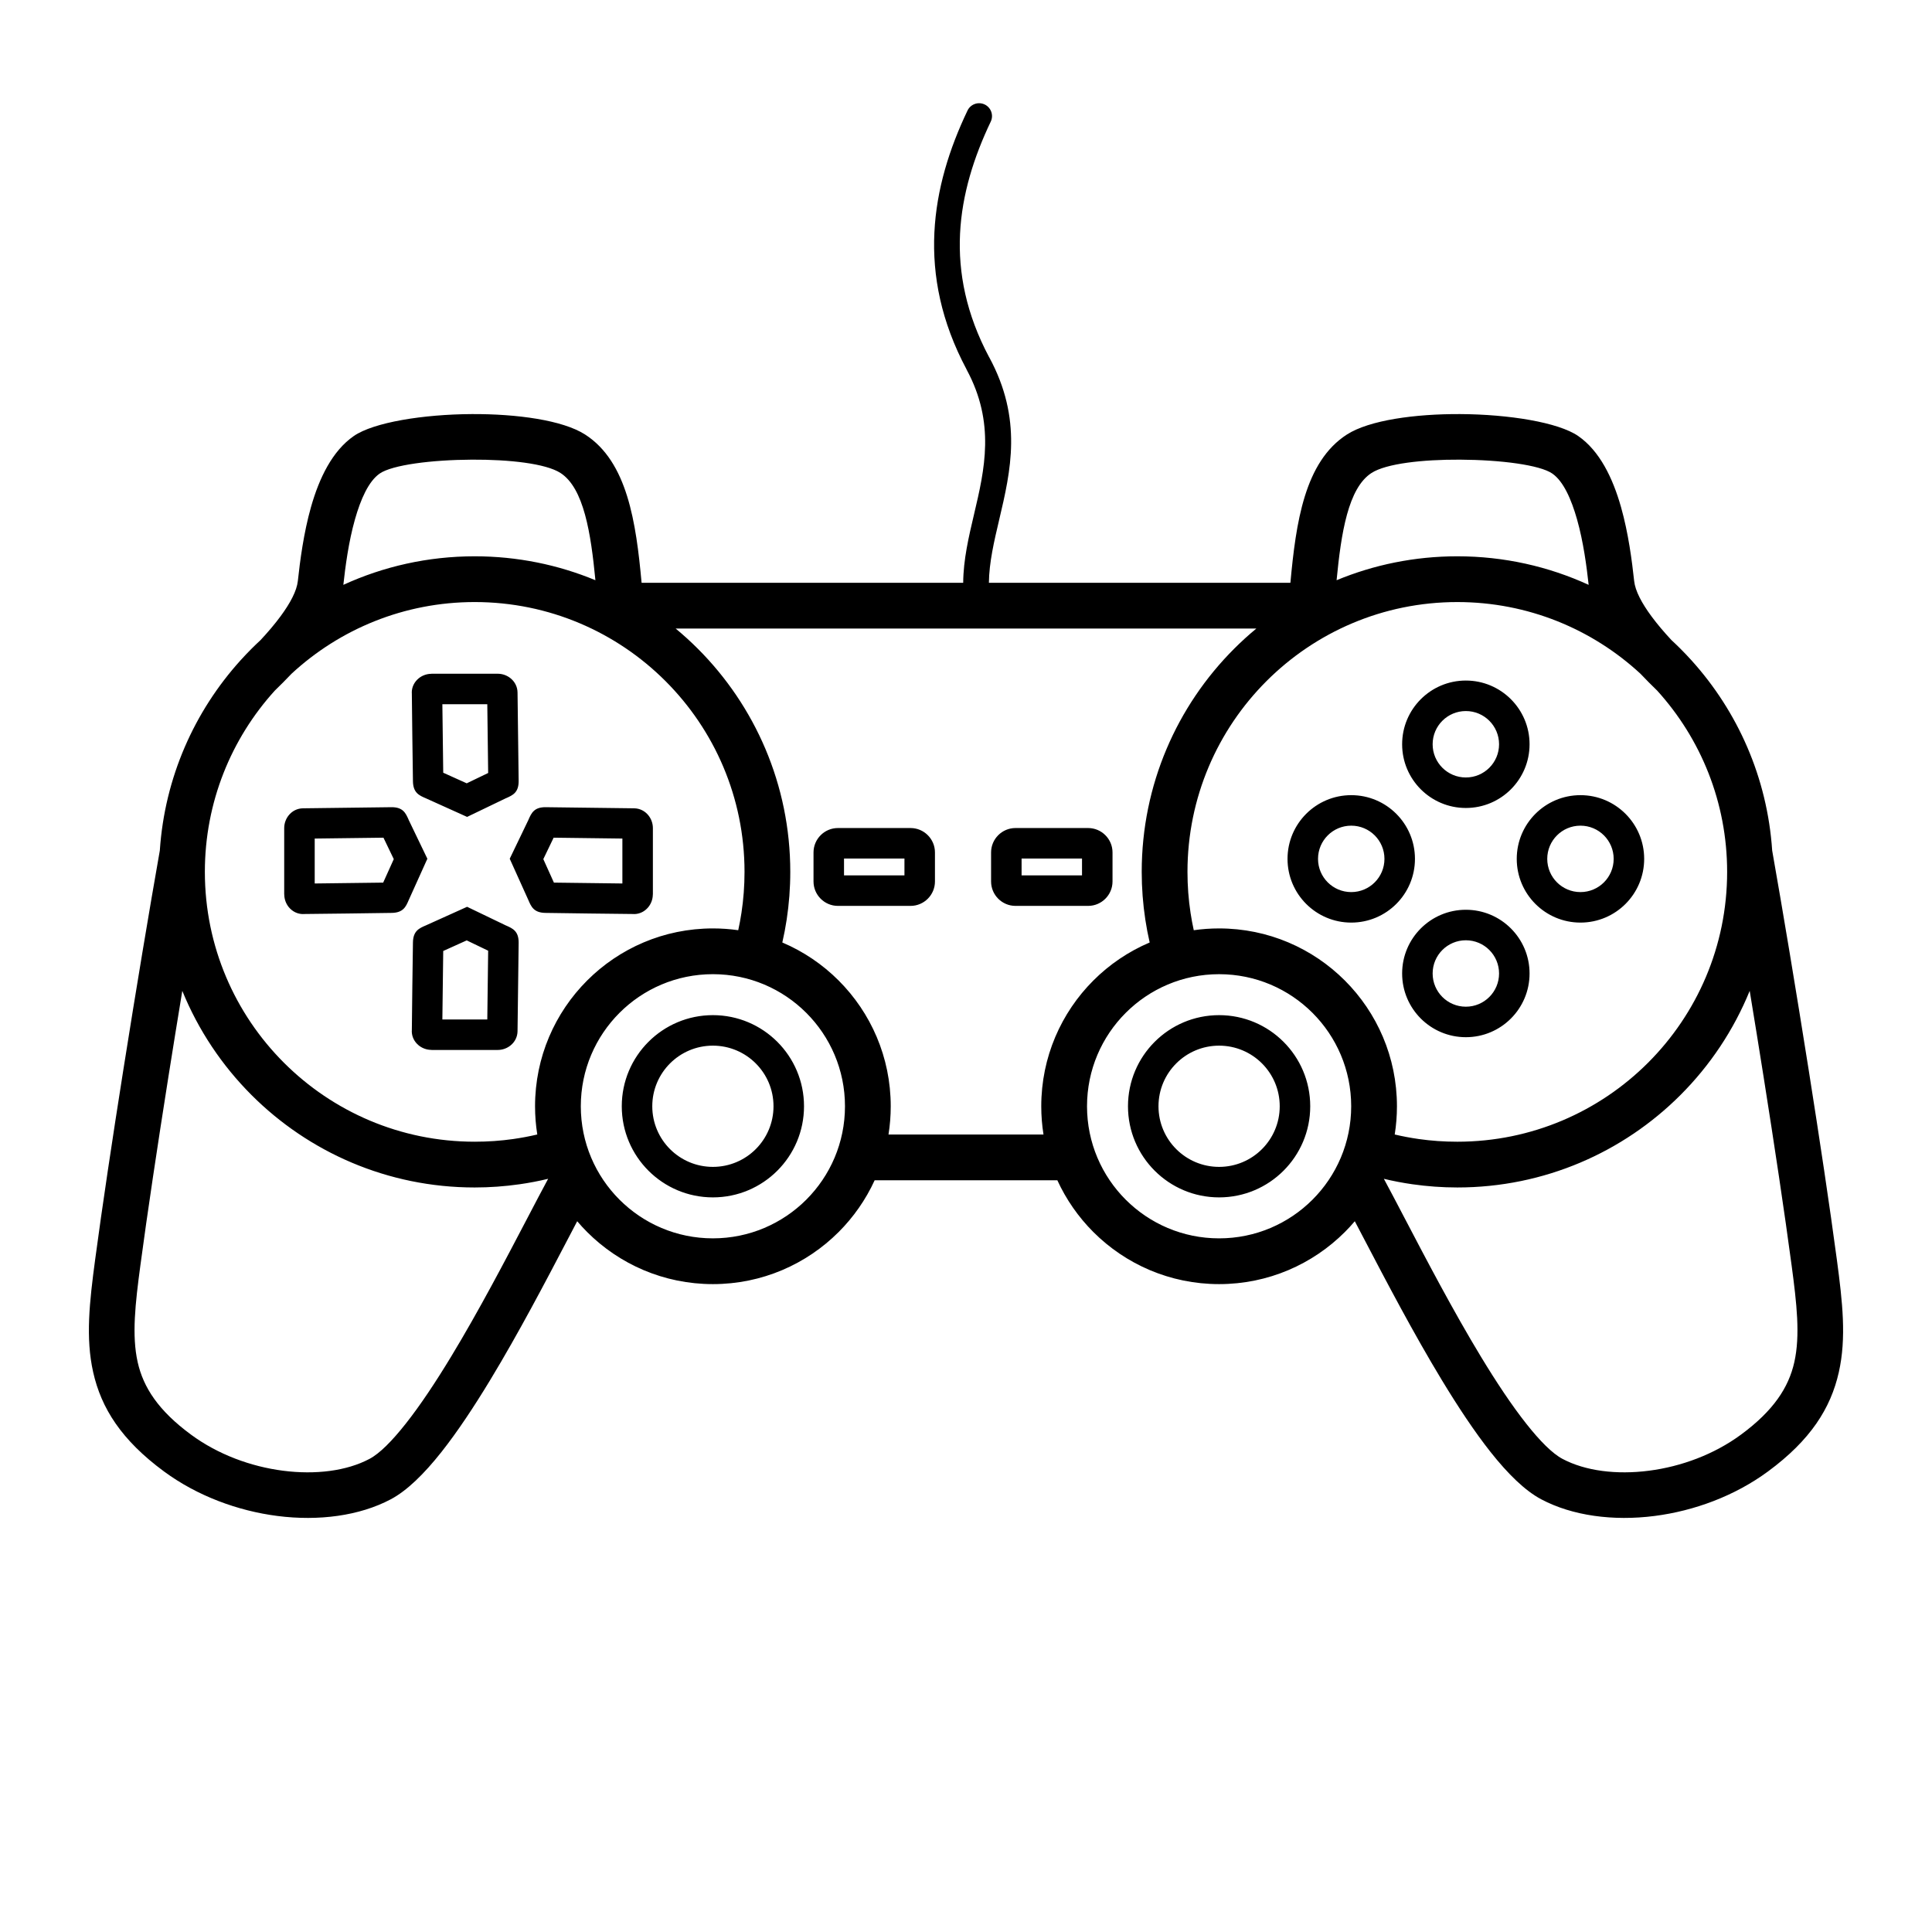 <?xml version="1.0" encoding="UTF-8"?>
<!DOCTYPE svg PUBLIC "-//W3C//DTD SVG 1.1//EN" "http://www.w3.org/Graphics/SVG/1.1/DTD/svg11.dtd">
<!-- Creator: CorelDRAW 2018 (64-Bit) -->
<svg xmlns="http://www.w3.org/2000/svg" xml:space="preserve" width="1500mm" height="1500mm" version="1.1" style="shape-rendering:geometricPrecision; text-rendering:geometricPrecision; image-rendering:optimizeQuality; fill-rule:evenodd; clip-rule:evenodd"
viewBox="0 0 150000 150000"
 xmlns:xlink="http://www.w3.org/1999/xlink">
 <defs>
  <style type="text/css">
   <![CDATA[
    .fil0 {fill:black;fill-rule:nonzero}
   ]]>
  </style>
 </defs>
 <g id="Слой_x0020_1">
  <path class="fil0" d="M94650.98 75635.74c-2832.03,0 -5395.87,1147.81 -7251.56,3003.5 -1855.7,1855.69 -3003.5,4419.55 -3003.5,7251.59 0,2832.03 1147.8,5395.87 3003.5,7251.56 1855.69,1855.7 4419.53,3003.5 7251.56,3003.5 2832.03,0 5395.9,-1147.8 7251.59,-3003.5 1855.69,-1855.69 3003.5,-4419.53 3003.5,-7251.56 0,-2832.04 -1147.81,-5395.9 -3003.5,-7251.59 -1855.69,-1855.69 -4419.53,-3003.5 -7251.59,-3003.5zm-19869.01 -30388.61c14.52,-1805.09 425.59,-3549.55 847.62,-5340.07 810.87,-3440.21 1665.49,-7066.08 -589.83,-11226.34l0 -7.81c-1972.23,-3704.25 -2657.89,-7251.92 -2494.17,-10623.63 163.03,-3357.41 1163.92,-6514.79 2571.32,-9465.47 237.31,-498.34 833.69,-709.96 1332.03,-472.65 498.34,237.31 709.96,833.69 472.65,1332.03 -1307.22,2740.64 -2235.7,5649.4 -2383.82,8699.85 -147.34,3034.31 473.22,6234.3 2256.61,9586.3l3.2 -1.74c2617.01,4827.45 1673.01,8832.55 777.33,12632.58 -394.31,1672.87 -778.39,3302.48 -797.86,4886.95l23409.21 0c429.48,-4666.88 1096.22,-9396.77 4386.91,-11511.11 1736.52,-1115.81 5303.84,-1604.74 8798.57,-1586.72 3759.53,19.4 7621.5,638.3 9160.45,1703.91 1666.44,1153.92 2684.55,3263.19 3322.52,5514.33 574.62,2027.57 852.07,4185.42 1020.35,5738.06 84.64,780.94 595.71,1727.25 1335.38,2732.98 452.91,615.81 985.49,1240.23 1561.09,1858.35 237.22,219.26 470.35,442.9 698.74,671.29 285.61,285.61 564.05,578.36 835.34,877.72l19.58 18.78 -1.4 1.46c3582.97,3962.51 5888.45,9101.74 6267.45,14768.39 808.61,4575.56 1842.68,10772.69 2830.78,17014.02 851.48,5378.44 1645.5,10664.63 2191.01,14750.12 439.97,3295.12 752.53,6073.18 151.84,8742.53 -628.38,2792.51 -2193.26,5268.55 -5502.57,7705.23 -2579.82,1899.51 -5725.71,3057.66 -8798.37,3452.26 -3213.13,412.64 -6383.58,-10.89 -8802.76,-1293.61 -1261.87,-669.09 -2591.88,-1974.99 -3932.02,-3668.99 -1241.48,-1569.24 -2522.56,-3503.82 -3775.52,-5570.59 -2221.75,-3664.73 -4349.46,-7731.16 -6001.99,-10889.46 -268.15,-512.51 -523.37,-1000.28 -765.41,-1460.06 -245.8,289.89 -503.32,569.54 -771.9,838.13 -2498.76,2498.75 -5950.69,4044.31 -9763.35,4044.31 -3812.66,0 -7264.56,-1545.56 -9763.32,-4044.31 -1154.98,-1154.98 -2106.17,-2513.71 -2795.28,-4017.5l-14184.76 0c-689.11,1503.79 -1640.3,2862.52 -2795.28,4017.5 -2498.76,2498.75 -5950.66,4044.31 -9763.32,4044.31 -3812.66,0 -7264.59,-1545.56 -9763.35,-4044.31 -268.59,-268.59 -526.08,-548.25 -771.9,-838.13 -242.04,459.78 -497.26,947.55 -765.41,1460.06 -1652.53,3158.3 -3780.24,7224.73 -6001.99,10889.46 -1252.96,2066.77 -2534.04,4001.35 -3775.52,5570.59 -1340.14,1694 -2670.15,2999.9 -3932.02,3668.99 -2419.18,1282.72 -5589.63,1706.25 -8802.76,1293.61 -3072.66,-394.6 -6218.55,-1552.75 -8798.37,-3452.26 -3309.31,-2436.68 -4874.19,-4912.72 -5502.57,-7705.23 -600.69,-2669.35 -288.13,-5447.41 151.84,-8742.53 545.51,-4085.49 1339.53,-9371.68 2191.01,-14750.12 988.1,-6241.33 2022.17,-12438.46 2830.78,-17014.02 378.97,-5666.67 2684.52,-10805.88 6267.45,-14768.39l-1.4 -1.46 19.58 -18.78c271.29,-299.37 549.73,-592.11 835.34,-877.72 228.39,-228.39 461.52,-452.03 698.74,-671.29 575.61,-618.11 1108.18,-1242.54 1561.09,-1858.35 739.67,-1005.73 1250.74,-1952.04 1335.38,-2732.98 168.28,-1552.64 445.73,-3710.49 1020.35,-5738.06 637.97,-2251.14 1656.08,-4360.41 3322.52,-5514.33 1538.95,-1065.61 5400.92,-1684.51 9160.45,-1703.91 3494.73,-18.02 7062.05,470.91 8798.57,1586.72 3290.69,2114.34 3957.43,6844.23 4386.91,11511.11l24968.23 0zm4059.96 19041.41l5639.03 0c522.25,0 996.21,212.82 1339.08,555.62 342.8,342.87 555.62,816.83 555.62,1339.08l0 2255.22c0,522.27 -212.82,996.25 -555.62,1339.05 -342.82,342.82 -816.8,555.65 -1339.08,555.65l-5639.03 0c-522.3,0 -996.28,-212.8 -1339.05,-555.65 -342.85,-342.77 -555.65,-816.76 -555.65,-1339.05l0 -2255.22c0,-522.27 212.82,-996.26 555.65,-1339.08 342.79,-342.8 816.78,-555.62 1339.05,-555.62zm5165.36 2368.38l-4691.68 0 0 1307.86 4691.68 0 0 -1307.86zm-18951.34 -2368.38l5639.03 0c522.27,0 996.26,212.82 1339.06,555.62 342.82,342.82 555.64,816.81 555.64,1339.08l0 2255.22c0,522.29 -212.8,996.28 -555.64,1339.05 -342.78,342.85 -816.76,555.65 -1339.06,555.65l-5639.03 0c-522.28,0 -996.26,-212.83 -1339.08,-555.65 -342.8,-342.8 -555.62,-816.78 -555.62,-1339.05l0 -2255.22c0,-522.25 212.82,-996.21 555.62,-1339.08 342.87,-342.8 816.83,-555.62 1339.08,-555.62zm5165.35 2368.38l-4691.68 0 0 1307.86 4691.68 0 0 -1307.86zm-21899.82 1936.5l0 -3488.19 -5337.7 -67.31 -801.18 1664.73 822.82 1823.74 5316.06 67.03zm2368.37 -4302.8l0 5147.29 -4.61 4.62 -0.03 14.68c-4.76,373.45 -140.82,721.01 -357.72,981.53 -272.76,327.76 -662.69,529.95 -1105.96,529.95l-9.26 -4.62c-2286.29,-18.14 -4575.11,-57.62 -6861.56,-86.45 -907.07,-11.34 -1110.7,-488.1 -1329.58,-1000.3 -0.86,-2.04 0.87,2.2 -21.46,-47.37l-1424.58 -3157.52 1438.46 -2988.96 1.8 0.87c36,-75 -11.54,18.76 17.4,-46.53 225.76,-509.11 433.94,-978.48 1345.72,-967.01l6853.96 86.42c448.8,5.64 838.57,212.11 1104.8,540.27 217.53,268.03 352.62,620.71 352.62,993.13zm-28624.49 5147.29l0 -5147.29c0,-372.42 135.09,-725.1 352.62,-993.13 266.21,-328.11 655.93,-534.63 1104.8,-540.27l6853.97 -86.42c911.63,-11.47 1119.95,457.88 1345.71,967.01 28.94,65.27 -18.62,-28.52 17.4,46.53l1.8 -0.87 1438.48 2988.96 -1424.6 3157.52c-22.36,49.57 -20.6,45.33 -21.46,47.37 -218.88,512.2 -422.63,988.96 -1329.58,1000.3 -2286.47,28.83 -4575.27,68.31 -6861.56,86.45l-9.26 4.62c-443.34,0 -833.22,-202.24 -1105.96,-529.95 -216.92,-260.55 -352.96,-608.08 -357.72,-981.53l-0.03 -14.68 -4.61 -4.62zm2368.37 -4332.68l0 3488.19 5316.06 -67.03 822.82 -1823.74 -801.17 -1664.73 -5337.71 67.31zm9911.35 14045.06l3488.19 0 67.31 -5337.71 -1664.73 -801.17 -1823.75 822.82 -67.02 5316.06zm4302.79 2368.37l-5147.28 0 -4.62 -4.61 -14.69 -0.03c-373.49,-4.76 -721,-140.82 -981.52,-357.72 -327.71,-272.74 -529.95,-662.62 -529.95,-1105.96l4.62 -9.26c18.14,-2286.29 57.62,-4575.11 86.44,-6861.56 11.35,-907.07 488.08,-1110.7 1000.31,-1329.58 2.04,-0.86 -2.2,0.9 47.37,-21.46l3157.54 -1424.58 2988.94 1438.46 -0.88 1.8c74.96,35.97 -18.76,-11.54 46.54,17.4 509.08,225.73 978.47,433.96 967.01,1345.72l-86.42 6853.96c-5.64,448.87 -212.19,838.61 -540.28,1104.8 -268.07,217.56 -620.73,352.62 -993.13,352.62zm-5147.28 -29209.41l5147.28 0c372.4,0 725.06,135.07 993.13,352.63 328.09,266.18 534.64,655.92 540.28,1104.8l86.42 6853.96c11.46,911.63 -457.9,1119.95 -967.01,1345.71 -65.3,28.94 28.44,-18.57 -46.54,17.41l0.88 1.8 -2988.94 1438.48 -3157.54 -1424.61c-49.6,-22.35 -45.33,-20.6 -47.37,-21.45 -512.23,-218.89 -988.96,-422.64 -1000.31,-1329.59 -28.82,-2286.47 -68.3,-4575.27 -86.44,-6861.56l-4.62 -9.26c0,-443.34 202.24,-833.22 529.95,-1105.96 260.52,-216.9 608.03,-352.96 981.52,-357.72l14.69 -0.02 4.62 -4.62zm4332.68 2368.37l-3488.19 0 67.02 5316.06 1823.75 822.82 1664.73 -801.17 -67.31 -5337.71zm69654.97 12005.59c0,-712.13 -288.58,-1356.85 -755.15,-1823.39 -466.55,-466.57 -1111.27,-755.16 -1823.39,-755.16 -712.13,0 -1356.85,288.61 -1823.39,755.16 -466.55,466.54 -755.16,1111.26 -755.16,1823.39 0,712.12 288.61,1356.81 755.16,1823.38 466.57,466.55 1111.26,755.16 1823.39,755.16 712.12,0 1356.84,-288.61 1823.39,-755.16 466.54,-466.54 755.15,-1111.26 755.15,-1823.38zm919.38 -3497.93c895.27,895.22 1449,2131.96 1449,3497.93 0,1365.93 -553.73,2602.65 -1449,3497.92 -895.22,895.22 -2131.99,1449 -3497.92,1449 -1365.94,0 -2602.66,-553.78 -3497.93,-1449 -895.22,-895.27 -1448.99,-2131.99 -1448.99,-3497.92 0,-1365.94 553.77,-2602.71 1448.99,-3497.93 895.27,-895.27 2131.99,-1449 3497.93,-1449 1365.96,0 2602.7,553.73 3497.92,1449zm16877 3497.93c0,-712.13 -288.59,-1356.85 -755.16,-1823.39 -466.54,-466.57 -1111.26,-755.16 -1823.39,-755.16 -712.12,0 -1356.84,288.61 -1823.38,755.16 -466.55,466.54 -755.16,1111.26 -755.16,1823.39 0,712.12 288.61,1356.81 755.16,1823.38 466.57,466.55 1111.26,755.16 1823.38,755.16 712.13,0 1356.85,-288.61 1823.39,-755.16 466.55,-466.54 755.16,-1111.26 755.16,-1823.38zm919.38 -3497.93c895.27,895.22 1449,2131.96 1449,3497.93 0,1365.93 -553.73,2602.65 -1449,3497.92 -895.22,895.22 -2131.99,1449 -3497.93,1449 -1365.93,0 -2602.65,-553.78 -3497.92,-1449 -895.22,-895.27 -1449,-2131.99 -1449,-3497.92 0,-1365.94 553.78,-2602.71 1449,-3497.93 895.27,-895.27 2131.99,-1449 3497.92,-1449 1365.97,0 2602.71,553.73 3497.93,1449zm-12396.1 9817.58c-712.13,0 -1356.84,288.61 -1823.39,755.16 -466.55,466.54 -755.16,1111.26 -755.16,1823.39 0,712.12 288.61,1356.84 755.16,1823.39 466.55,466.54 1111.26,755.15 1823.39,755.15 712.12,0 1356.84,-288.58 1823.39,-755.15 466.57,-466.55 755.15,-1111.27 755.15,-1823.39 0,-712.13 -288.58,-1356.85 -755.15,-1823.39 -466.55,-466.57 -1111.27,-755.16 -1823.39,-755.16zm-3497.93 -919.38c895.27,-895.27 2131.99,-1448.99 3497.93,-1448.99 1365.96,0 2602.7,553.72 3497.92,1448.99 895.27,895.22 1449,2131.97 1449,3497.93 0,1365.96 -553.73,2602.7 -1449,3497.92 -895.22,895.27 -2131.96,1449 -3497.92,1449 -1365.94,0 -2602.66,-553.73 -3497.93,-1449 -895.22,-895.22 -1448.99,-2131.99 -1448.99,-3497.92 0,-1365.94 553.77,-2602.71 1448.99,-3497.93zm3497.93 -16877c-712.13,0 -1356.84,288.61 -1823.39,755.16 -466.55,466.55 -755.16,1111.26 -755.16,1823.39 0,712.12 288.61,1356.82 755.16,1823.39 466.57,466.54 1111.26,755.15 1823.39,755.15 712.12,0 1356.84,-288.61 1823.39,-755.15 466.54,-466.55 755.15,-1111.27 755.15,-1823.39 0,-712.13 -288.58,-1356.84 -755.15,-1823.39 -466.55,-466.57 -1111.27,-755.16 -1823.39,-755.16zm-3497.93 -919.38c895.27,-895.27 2131.99,-1448.99 3497.93,-1448.99 1365.96,0 2602.7,553.72 3497.92,1448.99 895.27,895.23 1449,2131.97 1449,3497.93 0,1365.94 -553.73,2602.65 -1449,3497.92 -895.22,895.23 -2131.99,1449 -3497.92,1449 -1365.94,0 -2602.66,-553.77 -3497.93,-1449 -895.22,-895.27 -1448.99,-2131.98 -1448.99,-3497.92 0,-1365.94 553.77,-2602.7 1448.99,-3497.93zm-15658.96 26897.48c-1299.7,0 -2476.31,526.75 -3327.88,1378.35 -851.6,851.59 -1378.35,2028.18 -1378.35,3327.87 0,1299.7 526.75,2476.31 1378.35,3327.9 851.57,851.58 2028.18,1378.33 3327.88,1378.33 1299.69,0 2476.27,-526.75 3327.87,-1378.35 851.6,-851.57 1378.35,-2028.18 1378.35,-3327.88 0,-1299.67 -526.75,-2476.28 -1378.35,-3327.87 -851.6,-851.6 -2028.18,-1378.35 -3327.87,-1378.35zm-5002.42 -296.19c1280.28,-1280.29 3048.93,-2072.19 5002.42,-2072.19 1953.48,0 3722.14,791.92 5002.41,2072.19 1280.27,1280.27 2072.18,3048.95 2072.18,5002.41 0,1953.49 -791.89,3722.14 -2072.18,5002.42 -1280.27,1280.27 -3048.93,2072.18 -5002.41,2072.18 -1953.49,0 -3722.17,-791.91 -5002.42,-2072.16 -1280.27,-1280.27 -2072.18,-3048.95 -2072.18,-5002.44 0,-1953.48 791.91,-3722.14 2072.18,-5002.41zm18636.86 7194.37c608.11,143.38 1231.68,261.25 1869.58,352.27 961.94,137.27 1959.86,208.32 2989.72,208.32 5785.26,0 11022.73,-2344.83 14813.77,-6135.84 3791.01,-3791.04 6135.84,-9028.51 6135.84,-14813.77 0,-5417.17 -2056.02,-10353.98 -5430.11,-14072.76 -443.21,-429.16 -881.17,-868.81 -1303.78,-1315.53 -3734.77,-3451.83 -8728.76,-5561.32 -14215.72,-5561.32 -5785.25,0 -11022.73,2344.84 -14813.74,6135.85 -3791.03,3791.04 -6135.87,9028.51 -6135.87,14813.76 0,1085.38 81.43,2147.29 238.43,3180.12 69.26,455.68 152.77,905.36 250.01,1348.61 642.62,-91.69 1299.44,-139.3 1967.4,-139.3 3812.68,0 7264.59,1545.56 9763.35,4044.31 2498.75,2498.76 4044.31,5950.69 4044.31,9763.35 0,745.95 -59.26,1478.06 -173.19,2191.93zm-19024.87 -14907.57c-134.23,-585.17 -247.16,-1176.79 -337.94,-1773.99 -184.4,-1213.2 -280.06,-2451.44 -280.06,-3707.46 0,-6765.88 2742.58,-12891.42 7176.67,-17325.52 549.52,-549.52 1125.07,-1073.01 1724.57,-1568.53l-45087.64 0c599.48,495.56 1175.05,1019.01 1724.57,1568.53 4434.09,4434.1 7176.67,10559.64 7176.67,17325.52 0,1256.02 -95.66,2494.26 -280.06,3707.46 -90.78,597.2 -203.71,1188.82 -337.94,1773.99 1645.48,698.48 3127.59,1706.97 4372.92,2952.29 2498.75,2498.76 4044.31,5950.69 4044.31,9763.35 0,746.42 -59.5,1478.93 -173.53,2193.26l12033.76 0c-114.03,-714.33 -173.53,-1446.84 -173.53,-2193.26 0,-3812.66 1545.56,-7264.59 4044.31,-9763.35 1245.32,-1245.32 2727.42,-2253.85 4372.92,-2952.29zm14511.84 -28126.61c2887.24,-1196.36 6052.61,-1857.01 9372.33,-1857.01 3639.06,0 7092.74,793.71 10197.7,2217.03 -153.91,-1407.86 -404.43,-3329.46 -901.51,-5083.52 -442.2,-1560.38 -1056.66,-2959.24 -1920.92,-3557.68 -968.38,-670.54 -4017.86,-1063.21 -7162.16,-1079.41 -2906.64,-14.97 -5734.34,302.13 -6869.62,1031.61 -1820.6,1169.78 -2364.09,4683.86 -2715.82,8328.98zm32073.54 31881.85c-1242.93,3051.56 -3083.17,5796.31 -5375.69,8088.84 -4434.09,4434.07 -10559.64,7176.65 -17325.52,7176.65 -1169.76,0 -2335.1,-85.24 -3489.3,-249.96 -743.59,-106.11 -1481.75,-247.66 -2212.65,-422.93 455.44,841.92 1016.62,1914.4 1645.09,3115.56 1633.9,3122.68 3737.58,7143.23 5890.96,10695.16 1182.19,1950.05 2381,3762.8 3525.75,5209.79 1046.04,1322.24 2008.86,2301.63 2807.95,2725.33 1776.68,942.05 4195.48,1241.51 6707.31,918.93 2500.24,-321.1 5056.1,-1260.54 7147,-2800.06 2526.42,-1860.21 3700.02,-3656.77 4142.59,-5623.61 470.32,-2089.95 186.47,-4558.2 -207.35,-7507.47 -539.82,-4042.93 -1329.13,-9296.56 -2177.13,-14652.97 -350.15,-2211.74 -714.76,-4464.73 -1079.01,-6673.26zm-80496.97 1885.77c1953.49,0 3722.14,791.9 5002.42,2072.19 1280.27,1280.27 2072.18,3048.93 2072.18,5002.41 0,1953.49 -791.91,3722.17 -2072.18,5002.44 -1280.25,1280.25 -3048.93,2072.16 -5002.42,2072.16 -1953.48,0 -3722.14,-791.91 -5002.41,-2072.18 -1280.29,-1280.28 -2072.18,-3048.93 -2072.18,-5002.42 0,-1953.46 791.91,-3722.14 2072.18,-5002.41 1280.27,-1280.27 3048.93,-2072.19 5002.41,-2072.19zm3327.88 3746.73c-851.57,-851.6 -2028.18,-1378.35 -3327.88,-1378.35 -1299.69,0 -2476.27,526.75 -3327.87,1378.35 -851.6,851.59 -1378.35,2028.2 -1378.35,3327.87 0,1299.7 526.75,2476.31 1378.35,3327.88 851.6,851.6 2028.18,1378.35 3327.87,1378.35 1299.7,0 2476.31,-526.75 3327.88,-1378.33 851.6,-851.59 1378.35,-2028.2 1378.35,-3327.9 0,-1299.69 -526.75,-2476.28 -1378.35,-3327.87zm-44522.83 -5632.5c-364.25,2208.53 -728.86,4461.52 -1079.01,6673.26 -848,5356.41 -1637.31,10610.04 -2177.13,14652.97 -393.82,2949.27 -677.67,5417.52 -207.35,7507.47 442.57,1966.84 1616.17,3763.4 4142.59,5623.61 2090.9,1539.52 4646.76,2478.96 7147,2800.06 2511.83,322.58 4930.63,23.12 6707.31,-918.93 799.09,-423.7 1761.91,-1403.09 2807.95,-2725.33 1144.75,-1446.99 2343.56,-3259.74 3525.75,-5209.79 2153.38,-3551.93 4257.06,-7572.48 5890.96,-10695.16 628.47,-1201.16 1189.65,-2273.64 1645.09,-3115.56 -730.9,175.27 -1469.06,316.82 -2212.65,422.93 -1154.2,164.72 -2319.54,249.96 -3489.3,249.96 -6765.88,0 -12891.43,-2742.58 -17325.52,-7176.65 -2292.52,-2292.53 -4132.76,-5037.28 -5375.69,-8088.84zm27560.5 11152.33c-113.93,-713.87 -173.18,-1445.98 -173.18,-2191.93 0,-3812.66 1545.56,-7264.59 4044.31,-9763.35 2498.76,-2498.75 5950.67,-4044.31 9763.35,-4044.31 667.96,0 1324.78,47.6 1967.4,139.3 97.24,-443.25 180.75,-892.93 250.01,-1348.61 157,-1032.83 238.43,-2094.74 238.43,-3180.12 0,-5785.25 -2344.84,-11022.72 -6135.87,-14813.76 -3791.01,-3791.01 -9028.49,-6135.85 -14813.74,-6135.85 -5486.96,0 -10480.95,2109.49 -14215.72,5561.32 -422.61,446.72 -860.57,886.37 -1303.78,1315.53 -3374.09,3718.78 -5430.11,8655.59 -5430.11,14072.76 0,5785.26 2344.83,11022.73 6135.84,14813.77 3791.04,3791.01 9028.51,6135.84 14813.77,6135.84 1029.86,0 2027.78,-71.05 2989.72,-208.32 637.9,-91.02 1261.46,-208.89 1869.57,-352.27zm-15056.99 -42674.16c3104.96,-1423.32 6558.64,-2217.03 10197.7,-2217.03 3319.72,0 6485.1,660.63 9372.33,1857.01 -351.73,-3645.12 -895.22,-7159.2 -2715.82,-8328.98 -1135.28,-729.48 -3962.98,-1046.58 -6869.62,-1031.61 -3144.3,16.2 -6193.78,408.87 -7162.16,1079.41 -864.26,598.44 -1478.72,1997.3 -1920.92,3557.68 -497.08,1754.06 -747.6,3675.66 -901.51,5083.52zm35943.03 33230.64c-1855.69,-1855.69 -4419.53,-3003.5 -7251.56,-3003.5 -2832.06,0 -5395.9,1147.81 -7251.59,3003.5 -1855.69,1855.69 -3003.5,4419.55 -3003.5,7251.59 0,2832.03 1147.81,5395.87 3003.5,7251.56 1855.69,1855.7 4419.56,3003.5 7251.59,3003.5 2832.03,0 5395.87,-1147.8 7251.56,-3003.5 1855.7,-1855.69 3003.5,-4419.53 3003.5,-7251.56 0,-2832.04 -1147.8,-5395.9 -3003.5,-7251.59z"/>
 </g>
</svg>
